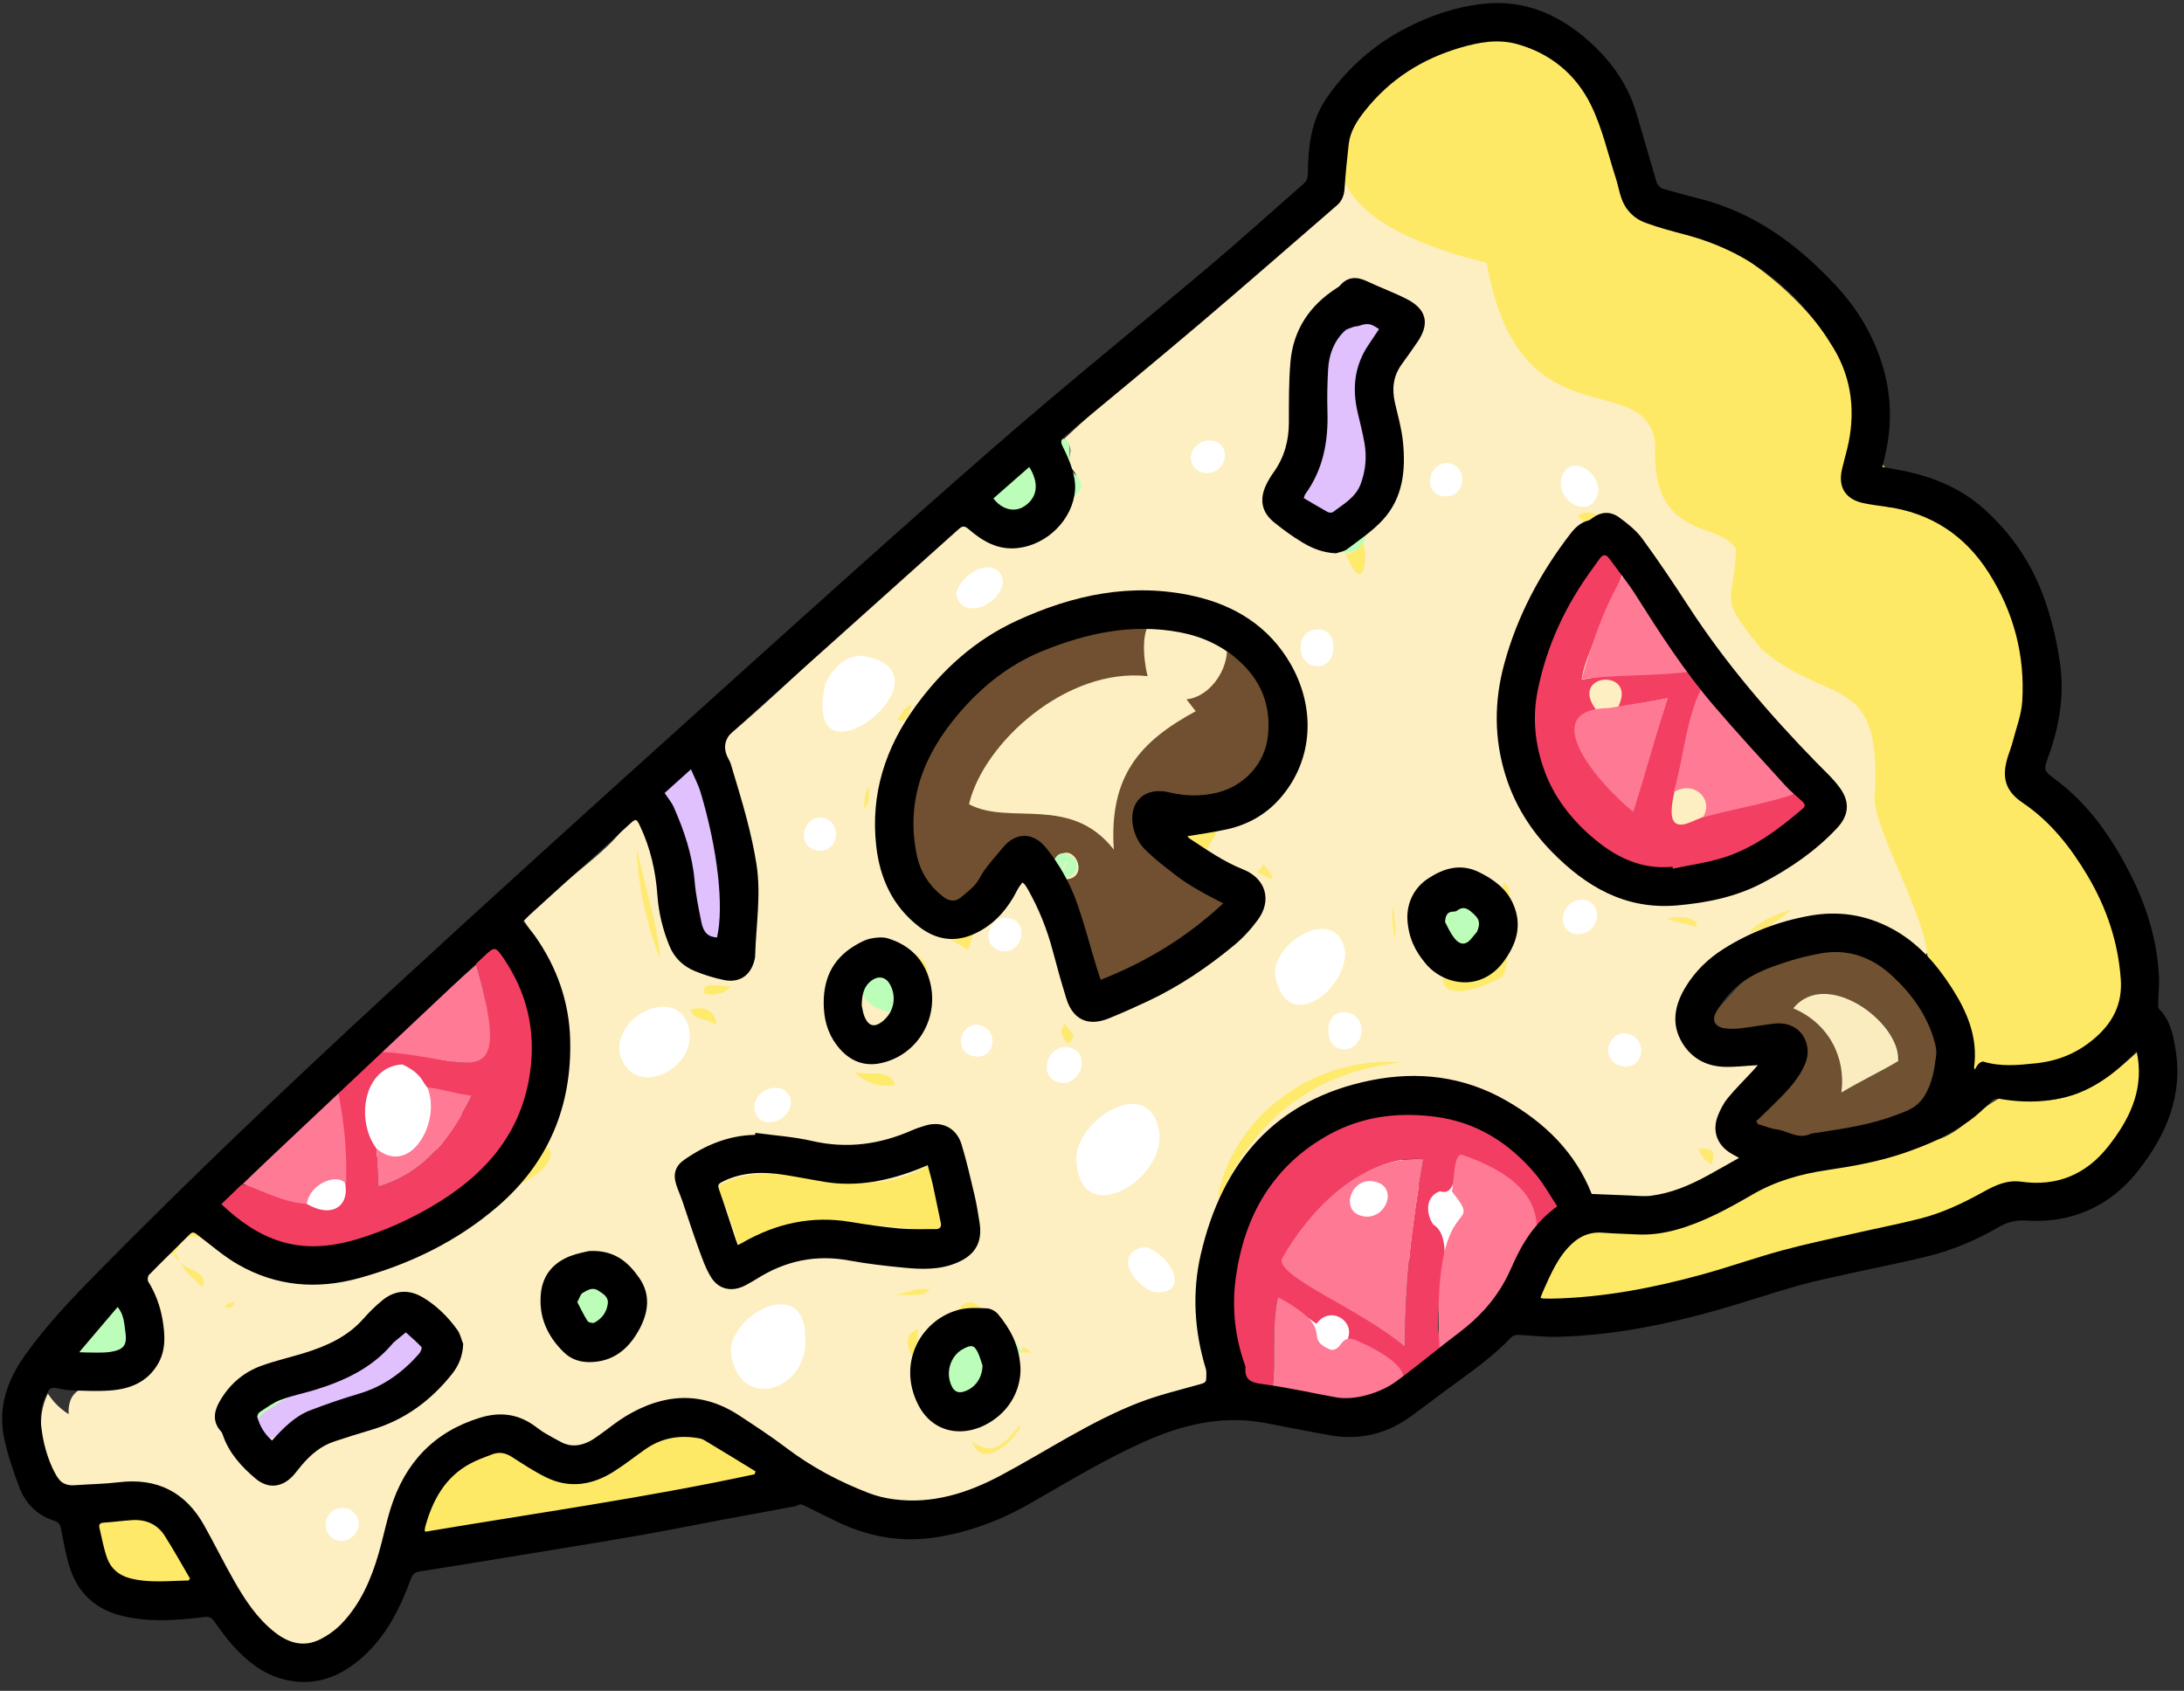 <svg width="1511" height="1170" viewBox="0 0 1511 1170" fill="none" xmlns="http://www.w3.org/2000/svg">
<rect x="0" y="0" width="1511" height="1170" fill="#333333" stroke="none"/>
<g clip-path="url(#clip0_112_163)">
<path fill-rule="evenodd" clip-rule="evenodd" d="M247.786 743.253L250.727 799.379L289.258 802.794C310.011 791.836 320.205 782.863 319.838 775.875C319.472 768.887 316.448 752.677 310.767 727.245L284.565 713.245L247.786 743.253Z" fill="white"/>
<path fill-rule="evenodd" clip-rule="evenodd" d="M247.786 743.253L250.727 799.379L289.258 802.794C310.011 791.836 320.205 782.863 319.838 775.875C319.472 768.887 316.448 752.677 310.767 727.245L284.565 713.245L247.786 743.253Z" fill="white"/>
<path fill-rule="evenodd" clip-rule="evenodd" d="M493.618 907.424L496.559 963.55L535.089 966.965C555.843 956.007 566.036 947.034 565.67 940.046C565.304 933.058 562.28 916.848 556.599 891.416L530.396 877.416L493.618 907.424Z" fill="white"/>
<path fill-rule="evenodd" clip-rule="evenodd" d="M412.294 699.967L415.236 756.093L453.766 759.508C474.519 748.55 484.713 739.577 484.347 732.589C483.98 725.601 480.957 709.391 475.276 683.959L449.073 669.959L412.294 699.967Z" fill="white"/>
<path fill-rule="evenodd" clip-rule="evenodd" d="M737.066 779.137L740.008 835.263L778.538 838.678C799.291 827.72 809.485 818.747 809.119 811.759C808.752 804.771 805.729 788.561 800.048 763.129L773.845 749.129L737.066 779.137Z" fill="white"/>
<path fill-rule="evenodd" clip-rule="evenodd" d="M871.98 648.606L874.921 704.732L913.451 708.147C934.205 697.188 944.398 688.215 944.032 681.228C943.666 674.24 940.642 658.03 934.961 632.598L908.758 618.598L871.98 648.606Z" fill="white"/>
<path fill-rule="evenodd" clip-rule="evenodd" d="M889.812 692.103L892.753 748.229L931.284 751.644C952.037 740.686 962.23 731.713 961.864 724.725C961.498 717.737 958.474 701.527 952.793 676.095L926.59 662.095L889.812 692.103Z" fill="white"/>
<path fill-rule="evenodd" clip-rule="evenodd" d="M1049.89 611.007L1052.83 667.133L1091.36 670.548C1112.11 659.59 1122.31 650.617 1121.94 643.629C1121.57 636.641 1118.55 620.431 1112.87 594.999L1086.67 580.999L1049.89 611.007Z" fill="white"/>
<path fill-rule="evenodd" clip-rule="evenodd" d="M1083.32 699.743L1086.26 755.869L1124.79 759.284C1145.55 748.326 1155.74 739.353 1155.38 732.365C1155.01 725.377 1151.99 709.167 1146.3 683.735L1120.1 669.735L1083.32 699.743Z" fill="white"/>
<path fill-rule="evenodd" clip-rule="evenodd" d="M755.369 868.03L758.311 924.156L796.841 927.571C817.595 916.613 827.788 907.64 827.422 900.652C827.056 893.664 824.032 877.454 818.351 852.022L792.148 838.022L755.369 868.03Z" fill="white"/>
<path fill-rule="evenodd" clip-rule="evenodd" d="M916.021 823.275L918.963 879.401L957.493 882.816C978.246 871.857 988.44 862.884 988.074 855.896C987.707 848.909 984.684 832.699 979.003 807.267L952.8 793.267L916.021 823.275Z" fill="white"/>
<path fill-rule="evenodd" clip-rule="evenodd" d="M975.452 831.58L978.393 887.706L1016.92 891.12C1037.68 880.162 1047.87 871.189 1047.5 864.201C1047.14 857.213 1044.11 841.003 1038.43 815.571L1012.23 801.571L975.452 831.58Z" fill="white"/>
<path fill-rule="evenodd" clip-rule="evenodd" d="M891.767 905.936L894.708 962.061L933.239 965.476C953.992 954.518 964.186 945.545 963.819 938.557C963.453 931.569 960.429 915.359 954.748 889.927L928.545 875.927L891.767 905.936Z" fill="white"/>
<path fill-rule="evenodd" clip-rule="evenodd" d="M192.492 807.985L195.433 864.111L233.963 867.526C254.717 856.567 264.91 847.594 264.544 840.607C264.178 833.619 261.154 817.409 255.473 791.977L229.27 777.977L192.492 807.985Z" fill="white"/>
<path fill-rule="evenodd" clip-rule="evenodd" d="M198.208 1040.41L201.15 1096.54L239.68 1099.95C260.433 1089 270.627 1080.02 270.261 1073.04C269.894 1066.05 266.871 1049.84 261.19 1024.41L234.987 1010.41L198.208 1040.41Z" fill="white"/>
<path fill-rule="evenodd" clip-rule="evenodd" d="M647.353 705.656L650.294 761.782L688.824 765.197C709.578 754.238 719.771 745.265 719.405 738.277C719.039 731.289 716.015 715.08 710.334 689.647L684.131 675.647L647.353 705.656Z" fill="white"/>
<path fill-rule="evenodd" clip-rule="evenodd" d="M699.749 730.225L702.691 786.351L741.221 789.765C761.974 778.807 772.168 769.834 771.802 762.846C771.435 755.858 768.412 739.648 762.731 714.216L736.528 700.216L699.749 730.225Z" fill="white"/>
<path fill-rule="evenodd" clip-rule="evenodd" d="M654.038 643.004L656.979 699.13L695.51 702.545C716.263 691.586 726.456 682.613 726.09 675.626C725.724 668.638 722.7 652.428 717.019 626.996L690.816 612.996L654.038 643.004Z" fill="white"/>
<path fill-rule="evenodd" clip-rule="evenodd" d="M500.98 757.202L503.921 813.328L542.451 816.742C563.205 805.784 573.398 796.811 573.032 789.823C572.666 782.835 569.642 766.625 563.961 741.193L537.758 727.193L500.98 757.202Z" fill="white"/>
<path fill-rule="evenodd" clip-rule="evenodd" d="M556.295 470.808L559.236 526.934L597.766 530.349C618.52 519.391 628.713 510.418 628.347 503.43C627.981 496.442 624.957 480.232 619.276 454.8L593.073 440.8L556.295 470.808Z" fill="white"/>
<path fill-rule="evenodd" clip-rule="evenodd" d="M525.876 570.847L528.818 626.973L567.348 630.388C588.101 619.429 598.295 610.456 597.929 603.468C597.562 596.48 594.539 580.27 588.858 554.838L562.655 540.838L525.876 570.847Z" fill="white"/>
<path fill-rule="evenodd" clip-rule="evenodd" d="M646.545 392.221L649.486 448.347L688.016 451.762C708.77 440.804 718.963 431.831 718.597 424.843C718.231 417.855 715.207 401.645 709.526 376.213L683.323 362.213L646.545 392.221Z" fill="white"/>
<path fill-rule="evenodd" clip-rule="evenodd" d="M795.546 294.653L798.488 350.779L837.018 354.194C857.771 343.235 867.965 334.262 867.599 327.274C867.232 320.287 864.209 304.077 858.528 278.644L832.325 264.645L795.546 294.653Z" fill="white"/>
<path fill-rule="evenodd" clip-rule="evenodd" d="M873.629 438.239L876.571 494.365L915.101 497.78C935.854 486.821 946.048 477.848 945.682 470.86C945.315 463.873 942.292 447.663 936.611 422.23L910.408 408.23L873.629 438.239Z" fill="white"/>
<path fill-rule="evenodd" clip-rule="evenodd" d="M949.409 321.605L952.35 377.73L990.88 381.145C1011.63 370.187 1021.83 361.214 1021.46 354.226C1021.09 347.238 1018.07 331.028 1012.39 305.596L986.187 291.596L949.409 321.605Z" fill="white"/>
<path fill-rule="evenodd" clip-rule="evenodd" d="M1049.64 325.851L1052.58 381.977L1091.11 385.392C1111.86 374.434 1122.06 365.461 1121.69 358.473C1121.32 351.485 1118.3 335.275 1112.62 309.843L1086.42 295.843L1049.64 325.851Z" fill="white"/>
<path fill-rule="evenodd" clip-rule="evenodd" d="M676.626 731.162C690.35 730.501 690.338 709.9 674.945 708.959C661.612 710.826 660.463 731.017 676.626 731.162ZM567.617 588.75C581.53 588.526 582.507 566.145 567.183 565.691C553.781 566.616 551.055 588.336 567.617 588.75ZM225.264 1055.32C226.435 1070.86 248.009 1069.42 248.223 1053.25C246.415 1040.43 226.237 1039.08 225.264 1055.32ZM1000.5 343.512C1014.24 343.578 1016.44 321.574 1000.88 320.368C987.117 320.834 984.045 343.197 1000.5 343.512ZM1135.52 726.726C1134.28 711.629 1113.77 710.643 1112.43 727.013C1113.43 740.872 1135.11 742.647 1135.52 726.726ZM695.333 635.098C683.121 635.612 678.481 654.2 692.288 658.034C707.572 661.712 714.002 635.447 695.333 635.098ZM847.596 314.922C846.531 300.139 825.355 302.208 823.738 316.55C825.221 331.613 846.306 330.991 847.596 314.922ZM1104.92 633.096C1103.61 617.091 1081.95 620.203 1081.1 636.044C1082.2 651.466 1104.59 648.963 1104.92 633.096ZM899.955 448.705C899.719 463.247 921.492 467.1 922.437 448.616C923.704 429.642 898.151 432.634 899.955 448.705ZM735.73 749.418C747.745 749.281 755.115 729.334 740.017 724.836C724.403 721.146 715.843 748.028 735.73 749.418ZM521.829 766.308C523.273 782.87 546.081 777.801 547.308 762.808C546.119 747.039 522.164 750.884 521.829 766.308ZM919.006 713.526C919.21 731.144 942.199 729.851 942.021 712.016C940.789 696.6 918.155 695.494 919.006 713.526ZM1079.8 333.232C1078.91 349.266 1102.12 359.88 1105.82 339.796C1106.14 324.143 1083.05 312.904 1079.8 333.232ZM661.556 410.379C663.958 429.513 691.587 420.208 693.925 402.604C691.147 383.513 665.454 394.92 661.556 410.379ZM792.558 862.876C769.824 866.244 783.171 888.893 798.635 894.143C824.676 895.991 809.91 868.002 792.558 862.876ZM477.227 715.529C474.479 682.78 429.54 696.828 428.162 725.916C434.218 761.138 478.546 743.163 477.227 715.529ZM930.694 659.406C926.243 626.385 884.534 648.715 881.976 671.772C886.766 717.117 930.408 687.85 930.694 659.406ZM596.183 453.724C585.12 453.874 577.607 460.398 571.009 473.059C552.99 553.175 665.609 464.548 596.183 453.724ZM556.957 923.541C556.114 883.791 506.905 907.938 505.512 934.68C510.359 979.12 561.656 961.826 556.957 923.541ZM744.718 803.892C748.027 853.279 811.255 813.375 801.151 779.112C791.137 743.735 742.118 777.521 744.718 803.892ZM128.227 843.53C121.434 817.989 177.68 871.019 181.796 874.123C213.113 881.864 241.211 870.866 270.493 856.754L270.395 856.778C305.541 839.305 329.52 825.129 362.214 798.331C382.178 718.769 404.839 698.933 362.494 637.076C393.709 602.856 435.643 582.471 437.928 557.021C455.02 539.35 459.861 556.355 460.548 575.569C465.804 584.956 488.064 717.504 503.056 648.412C518.049 579.319 490.878 511.901 504.789 508.355C632.634 397.911 649.092 348.253 656.74 363.839C675.787 328.175 692.547 367.405 724.348 360.345C718.34 341.522 759.503 339.983 739.476 322.38C738.568 314.421 744.158 311.921 736.413 303.512C821.218 223.504 922.771 156.267 921.217 125.533C931.817 109.151 970.528 151.31 986.729 149.227C1062.53 166.96 1031.41 177.195 1053.41 227.958C1083.12 288.471 1147.7 258.104 1151.12 294.2C1150.27 395.54 1229.73 335.14 1206.96 406.172C1205.51 417.289 1202.27 426.123 1209.1 436.352C1216.2 448.897 1236.22 447.363 1251.46 454.421C1344.05 489.856 1277.79 550.128 1333.31 624.071C1338.78 632.945 1341.59 676.476 1313.57 662.409C1304.62 643.534 1304.17 636.862 1278.65 634.608C1238.82 632.242 1197.5 667.768 1171.12 698.095C1180.95 723.712 1204.62 728.887 1213.63 729.041C1266.58 684.82 1205.01 771.885 1214.43 794.762C1196.05 825.74 1198.74 806.184 1163.42 830.502C1102.01 840.472 1111.21 844.042 1081.24 802.253C1036.34 733.286 936.264 754.085 909.009 782.451L908.991 782.351C908.169 782.997 907.347 783.642 906.527 784.288L906.527 784.202C886.898 795.353 873.528 817.134 864.045 840.364L864.262 840.397C824.725 904.211 869.219 965.877 839.871 968.178C810.523 970.479 811.233 964.693 798.438 968.996C767.431 979.762 743.585 994.795 714.011 1011.51C548.311 1116.11 536.894 901.279 405.664 1010.07C354.993 1006.29 358.979 957.653 302.409 998.899C266.538 1025.31 272.734 1076.93 252.106 1113.79C188.491 1209.77 152.119 1048.85 120.769 1033.88C96.856 1018.38 71.424 1034.97 44.135 1027.85C30.457 1012.45 22.756 985.344 33.117 964.331C36.692 969.767 41.015 974.432 47.472 978.551C46.496 955.998 66.898 958.886 85.731 955.15C86.58 935.067 121.784 906.811 89.499 881.949C120.058 860.419 132.968 847.613 128.227 843.53Z" fill="#FDEFC1"/>
<path fill-rule="evenodd" clip-rule="evenodd" d="M1328.13 676.128C1351.56 663.566 1291.89 571.364 1297.22 549.141C1301.28 464.339 1266.21 489.341 1218.92 449.482C1187.46 410.5 1199.55 420.552 1201.03 380.081C1190.11 359.734 1141.61 375.375 1145.16 306.504C1137.87 253.463 1050.42 308.464 1028.6 181.85C847.898 137.786 967.185 47.946 946.259 72.75C1090.39 -98.079 1126.53 137.708 1153.08 148.651C1200.15 170.441 1242.61 198.217 1271.09 243.549C1287.17 268.508 1294.02 289.564 1298.18 317.143C1321.93 339.84 1300.53 338.45 1301.26 347.895C1311.28 357.768 1324.28 340.062 1336.96 350.28C1353.95 367.593 1396.23 389.738 1391.8 406.342C1431.26 484.32 1393.82 545.424 1427.93 568.833C1575.15 719.792 1359.76 843.167 1328.13 676.128Z" fill="#FEE966"/>
<path fill-rule="evenodd" clip-rule="evenodd" d="M1479.65 727.134C1492.66 778.81 1441.19 835.082 1387.37 825.934C1269.6 872.965 1101.21 904.737 1065.39 899.389C1089.91 821.961 1128.7 865.386 1174.24 837.104C1243.17 794.567 1289.33 812.274 1339.66 789.018C1358.43 782.613 1366.7 768.606 1383.68 759.787C1431.24 766.578 1449.09 754.689 1479.65 727.134Z" fill="#FEE967"/>
<path fill-rule="evenodd" clip-rule="evenodd" d="M984.735 802.17C954.346 799.126 924.829 821.692 906.677 846.032C863.811 885.22 948.225 904.897 972.11 931.885C971.709 887.806 977.112 845.238 984.735 802.17ZM880.444 959.912C834.677 995.773 849.106 865.823 860.279 850.78C870.352 826.655 890.906 807.785 906.526 784.201C907.437 783.751 906.522 784.19 908.99 782.352C908.99 782.352 909.009 782.45 909.007 782.448C960.161 750.896 1033.13 765.364 1074.74 809.608L1074.71 809.57C1092.58 822.069 1081.76 867.509 1057.56 847.234C991.612 764.661 1017.2 830.896 996.22 824.329C987.009 827.367 985.726 838.545 991.532 847.234C1009.66 858.382 990.264 904.271 995.74 924.636C1006.08 988.48 947.146 952.367 932.548 926.162C937.372 913.815 920.013 903.044 910.825 916.03C902.094 909.972 893.361 903.912 884.121 897.501C879.646 916.854 883.036 938.597 880.444 959.912Z" fill="#F23E62"/>
<path fill-rule="evenodd" clip-rule="evenodd" d="M260.482 794.797L261.861 821.102C294.568 811.237 311.914 786.73 326.369 758.13C281.067 757.635 303.826 748.479 278.363 736.539C251.39 738.138 245.834 775.27 260.482 794.797ZM269.69 857.058C261.723 857.437 245.132 876.772 236.786 863.808C219.449 859.958 189.514 873.462 177.322 853.873C160.367 855.879 130.759 830.875 155.202 818.506C178.673 820.124 197.142 824.378 212.275 833.086C231.007 843.864 242.474 833.294 238.475 817.381C232.268 792.685 231.684 762.382 233.717 735.326C286.437 700.988 364.975 790.866 329.478 667.594C318.922 638.706 349.268 636.697 354.188 667.758C361.522 672.501 370.785 674.519 373.922 687.594C400.208 780.244 335.905 820.681 269.69 857.058Z" fill="#F23F62"/>
<path fill-rule="evenodd" clip-rule="evenodd" d="M388.559 1008.26C428.019 1006.87 460.264 977.664 502.493 984.931C510.473 991.878 505.701 994.638 520.61 992.387C533.034 991.815 529.987 1028.92 522.968 1031.16C478.347 1040.36 433.576 1039.57 387.54 1047.47C350.219 1044.26 309.946 1097.41 288.22 1049.43C344.915 953.487 344.984 1010.1 388.559 1008.26Z" fill="#FEE967"/>
<path fill-rule="evenodd" clip-rule="evenodd" d="M1273.94 756.028C1284.59 748.985 1303.31 741.488 1314.02 732.818C1310.82 701.277 1260.04 671.932 1240.66 697.736C1263.58 707.987 1277.19 728.688 1273.94 756.028ZM1237.63 728.475L1175.93 713.211C1179.22 708.1 1202.57 682.472 1209.15 675.438C1327.62 593.479 1419.47 790.857 1271.92 789.407C1261.91 789.31 1190.87 789.763 1223.8 767.627" fill="#705131"/>
<path fill-rule="evenodd" clip-rule="evenodd" d="M450.023 541.836C466.009 516.669 492.914 525.302 495.542 541.501C500.901 542.832 507.602 634.445 511.37 644.56C518.201 678.153 487.411 655.998 481.47 656.104C485.366 671.731 445.502 566.433 450.023 541.836Z" fill="#E1C0FE"/>
<path fill-rule="evenodd" clip-rule="evenodd" d="M995.911 934.686C989.785 817.076 1029 855.643 1004.44 824.331C1005.98 820.719 1005.35 796.941 1011.77 799.148C1113.11 834.024 1040.8 904.188 995.911 934.686Z" fill="#FE7A95"/>
<path fill-rule="evenodd" clip-rule="evenodd" d="M127.104 1104.42C103.029 1108.26 95.365 1103.33 70.229 1087.22C63.307 1082.57 62.892 1051.21 72.23 1043.57C88.483 1046.59 113.687 1018.15 115.557 1049.15C140.085 1031.9 163.94 1120.67 127.104 1104.42Z" fill="#FEE968"/>
<path fill-rule="evenodd" clip-rule="evenodd" d="M880.444 959.913C882.956 941.463 879.523 918.086 884.122 897.501C926.96 920.875 899.542 925.122 920.803 934.073C929.047 934.667 926.907 922.318 938.95 927.685C1022.19 964.782 923.021 984.01 880.444 959.913Z" fill="#FE7A95"/>
<path fill-rule="evenodd" clip-rule="evenodd" d="M329.48 667.598C356.701 763.139 323.05 730.462 263.771 727.977C284.252 708.927 306.215 687.437 329.48 667.598Z" fill="#FE7A95"/>
<path fill-rule="evenodd" clip-rule="evenodd" d="M234.003 755.655C238.116 776.769 240.232 795.799 239.394 819.393C234.082 811.183 214.187 818.796 212.274 833.086C196.685 832.093 182.835 824.625 168.184 819.242C188.243 799.063 211.746 777.429 234.003 755.655Z" fill="#FE7A95"/>
<path fill-rule="evenodd" clip-rule="evenodd" d="M740.477 324.94C746.303 330.979 752.622 334.874 743.65 343.365C680.287 389.063 644.136 330.241 736.415 303.511C742.987 308.272 738.295 315.835 740.477 324.94Z" fill="#BCFEB9"/>
<path fill-rule="evenodd" clip-rule="evenodd" d="M79.528 897.358C126.976 891.301 100.634 913.694 92.409 939.934C41.389 980.216 45.318 929.031 79.528 897.358Z" fill="#BCFEB9"/>
<path fill-rule="evenodd" clip-rule="evenodd" d="M1074.71 809.569L1074.74 809.609C1057.04 777.413 1013.97 760.447 977.12 758.053C1061.33 732.981 1140.74 879.899 1084.61 830.845C1085.24 824.173 1080.23 816.135 1074.71 809.569Z" fill="#FEEA6B"/>
<path fill-rule="evenodd" clip-rule="evenodd" d="M304.9 841.397C351.848 813.33 360.836 783.952 378.511 793.073C395.365 812.173 320.814 835.949 304.9 841.397Z" fill="#FEEA6B"/>
<path fill-rule="evenodd" clip-rule="evenodd" d="M125.835 858.36C109.926 895.044 113.275 811.94 163.276 855.745C156.367 877.93 140.481 846.659 125.835 858.36Z" fill="#FEEA6B"/>
<path fill-rule="evenodd" clip-rule="evenodd" d="M859.273 629.261C851.105 656.159 726.255 724.549 754.179 666.448C718.801 611.797 755.549 648.365 733.359 608.318C758.868 611.678 740.651 573.201 727.544 598.965C718.137 578.635 699.888 591.079 688.618 604.364C618.594 727.063 554.784 430.908 800.703 429.098C789.237 429.181 790.312 453.436 793.972 467.871C738.104 461.68 680.449 513.896 670.399 556.483C698.316 571.53 740.674 549.495 770.578 587.878C767.207 536.333 789.299 512.718 827.264 492.15C824.881 489.09 822.863 486.503 820.846 483.913C838.238 482.229 852.778 459.813 848.02 442.017C855.195 447.488 866.479 453.594 874.089 463.702L874.005 463.678C923.35 578.569 788.645 538.048 795.215 588.472C813.573 575.955 816.926 585.111 828.413 598.664C832.252 622.005 839.97 618.399 859.273 629.261Z" fill="#705030"/>
<path fill-rule="evenodd" clip-rule="evenodd" d="M1119.31 489.613C1133.86 461.66 1083.69 465.452 1104.93 491.98C1073.42 491.042 1113.95 552.821 1129.76 558.929C1137.93 533.007 1145.64 508.56 1153.64 483.178C1141.74 485.407 1130.53 487.51 1119.31 489.613ZM1144.04 608.54C1039.6 556.858 1082.53 531 1048.52 492.197C1064.23 470.098 1068.8 441.045 1079.65 410.432C1080.89 407.966 1083.39 403.412 1086.68 397.215C1087.52 396.102 1086.68 397.207 1089.14 393.79C1089.14 393.79 1089.14 393.873 1089.13 393.87C1166.73 335.957 1097.15 439.649 1094.29 470.31C1260.09 441.981 1173.52 464.758 1162.99 529.809C1159.8 544.856 1147.05 578.577 1169.61 568.909C1354.4 489.714 1222.86 608.664 1144.04 608.54Z" fill="#F23F62"/>
<path fill-rule="evenodd" clip-rule="evenodd" d="M920.973 373.424C875.567 343.531 913.337 255.369 932.223 216.209C976.754 173.143 948.806 249.431 937.62 269.72C957.435 280.5 962.764 308.816 953.044 335.319C946.477 354.603 963.018 357.123 920.973 373.424Z" fill="#E1C0FE"/>
<path fill-rule="evenodd" clip-rule="evenodd" d="M264.966 929.99C315.51 891.105 305.33 934.62 271.469 960.51C257.072 967.9 241.12 991.677 223.498 991.741C211.246 978.345 170.362 1014.61 178.065 980.322C261.064 925.729 239.799 959.944 264.966 929.99Z" fill="#E1C0FE"/>
<path fill-rule="evenodd" clip-rule="evenodd" d="M707.076 935.776C692.028 936.221 694.13 954.286 684.209 961.124C628.374 995.591 661.682 853.749 707.076 935.776Z" fill="#BCFEB9"/>
<path fill-rule="evenodd" clip-rule="evenodd" d="M434.148 876.495C430.51 887.772 430.636 898.186 430.033 912.104C423.088 931.836 387.02 906.315 391.397 891.48C399.553 882.198 426.03 858.952 434.148 876.495Z" fill="#BCFEB9"/>
<path fill-rule="evenodd" clip-rule="evenodd" d="M1018.88 627.401C1040.01 620.122 1047.92 664.439 1024.78 666.487C1005.76 657.515 970.673 618.962 1018.88 627.401Z" fill="#BCFEB9"/>
<path fill-rule="evenodd" clip-rule="evenodd" d="M842.572 827.008C854.784 769.814 911.792 730.275 969.294 735.222C909.337 741.71 868.533 773.855 843.997 828.153C843.521 827.773 843.048 827.391 842.572 827.008Z" fill="#FEEA6B"/>
<path fill-rule="evenodd" clip-rule="evenodd" d="M594.298 677.198C585.491 663.175 661.603 634.343 637.281 698.117C632.095 685.994 606.043 656.991 594.298 677.198Z" fill="#FEEA6B"/>
<path fill-rule="evenodd" clip-rule="evenodd" d="M594.298 677.198C604.694 658.578 634.41 681.307 627.132 700.311C614.057 702.324 594.08 697.222 594.298 677.198Z" fill="#BCFEB9"/>
<path fill-rule="evenodd" clip-rule="evenodd" d="M1028.11 666.555C1044.13 656.729 1041.85 629.845 1039.31 612.054C1049.3 603.198 1044.66 670.299 1039.57 675.664C1031.01 681.203 998.602 695.051 998.035 676.677C1007.06 676.198 1021.11 677.658 1028.11 666.555Z" fill="#FEEA6B"/>
<path fill-rule="evenodd" clip-rule="evenodd" d="M955.949 290.932C944.959 288.268 952.041 270.352 937.62 269.719C943.323 256.838 948.929 238.727 956.631 224.064C978.542 249.09 943.358 230.509 955.949 290.932Z" fill="#BDFDBB"/>
<path fill-rule="evenodd" clip-rule="evenodd" d="M264.966 929.99C263.872 944.414 138.757 980.519 187.01 996.547C132.752 990.409 250.478 931.986 264.966 929.99Z" fill="#BDFDBB"/>
<path fill-rule="evenodd" clip-rule="evenodd" d="M844.308 447.46C843.322 445.544 842.334 443.628 841.349 441.713C868.815 448.828 896.27 470.055 891.85 503.126C886.3 477.547 866.507 462.707 844.308 447.46Z" fill="#FEEA6B"/>
<path fill-rule="evenodd" clip-rule="evenodd" d="M271.772 960.232C278.173 948.896 314.673 929.277 294.935 913.913C333.347 926.07 296.751 954.491 271.772 960.232Z" fill="#BDFDBB"/>
<path fill-rule="evenodd" clip-rule="evenodd" d="M629.814 620.6C639.761 632.242 656.924 643.33 675.384 640.468C673.523 645.92 671.66 651.374 669.619 657.351C657.454 649.234 628.428 636.516 629.814 620.6Z" fill="#FEEA6B"/>
<path fill-rule="evenodd" clip-rule="evenodd" d="M1051.17 463.523C1049.09 481.255 1047.55 503.141 1048.65 524.149C1028.81 500.212 1041.01 483.587 1051.17 463.523Z" fill="#FEEA6B"/>
<path fill-rule="evenodd" clip-rule="evenodd" d="M815.309 580.928C819.946 568.153 829.938 569.293 841.732 576.026C832.806 590.55 828.455 605.466 815.309 580.928Z" fill="#FEE968"/>
<path fill-rule="evenodd" clip-rule="evenodd" d="M173.55 984.573C173.281 990.701 175.59 995.634 180.44 999.384C144.592 1017.15 167.809 999.663 163.058 975.551C169.073 975.942 170.651 981.035 173.55 984.573Z" fill="#FEEA6B"/>
<path fill-rule="evenodd" clip-rule="evenodd" d="M496.455 820.99C492.675 825.203 488.897 829.414 485.117 833.626C462.479 801.1 492.366 800.083 496.455 820.99Z" fill="#FEEA6B"/>
<path fill-rule="evenodd" clip-rule="evenodd" d="M920.974 373.425C929.148 372.368 934.725 363.785 946.863 362.419C946.041 364.917 945.201 370.461 943.231 375.621C938.722 383.794 924.93 386.193 920.974 373.425Z" fill="#BCFEB9"/>
<path fill-rule="evenodd" clip-rule="evenodd" d="M182.851 866.49C199.903 871.1 219.931 872.806 239.264 869.791C232.033 874.881 167.343 883.8 182.851 866.49Z" fill="#FEEA72"/>
<path fill-rule="evenodd" clip-rule="evenodd" d="M1111.56 366.806C1109.93 375.456 1103 377.64 1095.91 379.626C1099.67 370.94 1100.12 364.314 1091.4 356.974C1099.33 351.201 1111.52 357.413 1111.56 366.806Z" fill="#FEEA6B"/>
<path fill-rule="evenodd" clip-rule="evenodd" d="M456.919 662.87C449.504 649.696 439.415 604.706 440.822 586.783C444.893 609.706 455.073 640.346 456.919 662.87Z" fill="#FEEA72"/>
<path fill-rule="evenodd" clip-rule="evenodd" d="M681.703 910.582C672.609 907.37 668.429 917.724 658.414 919.437C657.98 907.906 671.488 889.968 681.703 910.582Z" fill="#FEEA6B"/>
<path fill-rule="evenodd" clip-rule="evenodd" d="M1248.51 580.318C1255.35 571.493 1252.22 551.243 1272.78 563.062C1266.39 566.507 1256.61 578.823 1248.51 580.318Z" fill="#FEEA6B"/>
<path fill-rule="evenodd" clip-rule="evenodd" d="M871.56 560.824C886.436 547.808 896.09 528.869 893.614 506.622C900.421 530.438 894.963 546.487 871.56 560.824Z" fill="#FEEA72"/>
<path fill-rule="evenodd" clip-rule="evenodd" d="M931.03 383.131C936.613 383.031 940.223 379.749 943.267 375.554C946.832 390.423 942.387 411.518 931.03 383.131Z" fill="#FEEA6B"/>
<path fill-rule="evenodd" clip-rule="evenodd" d="M619.176 750.783C609.59 752.781 597.941 749.107 591.019 741.684C598.421 744.934 616.001 738.56 619.176 750.783Z" fill="#FEEA6B"/>
<path fill-rule="evenodd" clip-rule="evenodd" d="M635.004 919.624C634.041 928.785 638.346 942.263 638.091 952.903C635.801 943.098 618.579 926.886 635.004 919.624Z" fill="#FEEA6B"/>
<path fill-rule="evenodd" clip-rule="evenodd" d="M957.483 206.094C957.507 206.695 957.532 207.298 957.556 207.9C948.266 200.232 943.049 203.807 934.652 211.713C933.718 199.53 951.506 191.722 957.483 206.094Z" fill="#BDFDBB"/>
<path fill-rule="evenodd" clip-rule="evenodd" d="M1239.52 629.792C1232.54 634.067 1221.67 645.698 1210.26 644.715C1214.71 639.294 1230.72 630.753 1239.52 629.792Z" fill="#FEEA72"/>
<path fill-rule="evenodd" clip-rule="evenodd" d="M1008.94 613.619C1004.43 615.208 999.914 616.799 995.4 618.389C998.643 604.857 995.502 592.559 1008.94 613.619Z" fill="#FEEA6B"/>
<path fill-rule="evenodd" clip-rule="evenodd" d="M706.137 987.29C701.117 996.995 680.487 1017.68 672.432 997.718C687.728 1007.3 693.257 1000.47 705.33 986.43C705.6 986.716 705.868 987.004 706.137 987.29Z" fill="#FEEA72"/>
<path fill-rule="evenodd" clip-rule="evenodd" d="M477.477 698.89C487.542 694.963 496.495 701.057 495.354 709.608C492.261 704.666 480.446 706.84 477.477 698.89Z" fill="#FEEA6B"/>
<path fill-rule="evenodd" clip-rule="evenodd" d="M951.491 352.852C950.252 346.903 952.437 336.163 955.217 326.968C961.818 333.03 955.243 343.463 951.491 352.852Z" fill="#BDFDBB"/>
<path fill-rule="evenodd" clip-rule="evenodd" d="M1248.51 580.318C1248.85 580.637 1249.19 580.957 1249.53 581.278C1239.77 588.756 1226.56 601.129 1211.48 604.001C1223.83 596.106 1236.17 588.212 1248.51 580.318Z" fill="#FEEA72"/>
<path fill-rule="evenodd" clip-rule="evenodd" d="M487.198 687.46C485.446 678.476 496.426 682.648 505.826 682.611C500.574 687.522 494.58 689.511 487.198 687.46Z" fill="#FEEA6B"/>
<path fill-rule="evenodd" clip-rule="evenodd" d="M124.048 873.104C126.923 877.784 146.199 880.52 139.512 890.524C135.021 885.528 130.295 882.862 124.085 873.064L124.048 873.104Z" fill="#FEEA72"/>
<path fill-rule="evenodd" clip-rule="evenodd" d="M70.24 957.227C74.103 955.039 79.991 949.489 87.626 946.846C87.05 955.67 85.234 957.441 70.24 957.227Z" fill="#FEEA72"/>
<path fill-rule="evenodd" clip-rule="evenodd" d="M1174.66 794.504C1185.92 795.191 1186.46 795.812 1184.44 805.56C1179.26 803.628 1177.06 799.454 1174.66 794.504Z" fill="#FEEA72"/>
<path fill-rule="evenodd" clip-rule="evenodd" d="M737.302 707.804C736.684 712.087 748.032 716.106 738.991 721.715C734.692 718.279 732.047 713.344 737.302 707.804Z" fill="#FEEA72"/>
<path fill-rule="evenodd" clip-rule="evenodd" d="M1173.87 641.314C1169.29 640.146 1161.73 638.224 1153.22 636.06C1154.36 634.178 1174.91 632.51 1173.87 641.314Z" fill="#FEEA72"/>
<path fill-rule="evenodd" clip-rule="evenodd" d="M643.322 892.769C637.892 897.788 627.398 895.849 617.763 896.153C623.22 896.6 636.163 889.151 643.322 892.769Z" fill="#FEEA72"/>
<path fill-rule="evenodd" clip-rule="evenodd" d="M620.7 497.694C623.341 495.719 624.656 489.743 630.425 487.576C630.318 490.018 628.04 502.48 620.7 497.694Z" fill="#FEEA72"/>
<path fill-rule="evenodd" clip-rule="evenodd" d="M880.009 608.345C876.862 606.92 873.713 605.499 869.831 603.742C871.419 601.72 872.707 600.082 874.42 597.903C874.864 600.151 880.859 604.366 880.009 608.345Z" fill="#FEEA72"/>
<path fill-rule="evenodd" clip-rule="evenodd" d="M600.895 544.381C601.018 549.756 602.643 555.359 597.37 559.927C598.637 557.664 597.347 548.519 600.895 544.381Z" fill="#FEEA72"/>
<path fill-rule="evenodd" clip-rule="evenodd" d="M964.273 627.061C963.556 631.708 967.058 643.949 964.391 649.886C965.11 645.238 961.608 633.003 964.273 627.061Z" fill="#FEEA72"/>
<path fill-rule="evenodd" clip-rule="evenodd" d="M707.076 935.776C706.564 931.761 707.979 930.99 713.552 935.989C711.393 935.917 709.235 935.846 707.076 935.776Z" fill="#FEEA72"/>
<path fill-rule="evenodd" clip-rule="evenodd" d="M155.457 903.938C157.761 902.123 156.543 902.278 161.75 900.703C162.993 902.044 159.174 907.305 155.457 903.938Z" fill="#FEEA72"/>
<path fill-rule="evenodd" clip-rule="evenodd" d="M479.176 654.2C478.987 650.543 478.799 646.885 478.61 643.23C480.632 646.952 483.609 650.555 480.029 654.95C479.744 654.699 479.461 654.451 479.176 654.2Z" fill="#BDFDBB"/>
<path fill-rule="evenodd" clip-rule="evenodd" d="M120.395 869.012C120.922 868.415 121.45 867.816 121.977 867.217C121.515 867.72 127.375 877.432 120.395 869.012Z" fill="#FEEA72"/>
<path fill-rule="evenodd" clip-rule="evenodd" d="M943.23 375.621C943.458 375.077 943.685 374.531 943.911 373.989C943.684 374.534 943.456 375.077 943.23 375.621Z" fill="#FEEA6B"/>
<path fill-rule="evenodd" clip-rule="evenodd" d="M270.306 961.135C270.694 960.926 271.082 960.717 271.468 960.51C271.079 960.719 270.693 960.928 270.306 961.135Z" fill="#BDFDBB"/>
<path fill-rule="evenodd" clip-rule="evenodd" d="M1095.95 379.559C1095.67 379.847 1095.39 380.136 1095.11 380.422C1095.39 380.135 1095.67 379.847 1095.95 379.559Z" fill="#FEEA6B"/>
<path fill-rule="evenodd" clip-rule="evenodd" d="M460.55 575.569C460.749 575.78 460.949 575.989 461.146 576.198C460.947 575.988 460.749 575.778 460.55 575.569Z" fill="#BDFDBB"/>
<path fill-rule="evenodd" clip-rule="evenodd" d="M945.648 841.892C960.754 841.94 967.858 818.263 947.79 817.218C933.066 817.125 926.76 840.962 945.648 841.892ZM984.736 802.17C977.113 845.24 971.708 887.806 972.111 931.887C939.724 904.891 885.931 884.985 886.582 871.518C904.879 838.705 941.252 799.34 984.736 802.17Z" fill="#FE7994"/>
<path fill-rule="evenodd" clip-rule="evenodd" d="M260.483 794.797C283.783 814.614 305.641 776.145 295.65 752.424C305.047 753.307 316.335 757.188 326.369 758.129C311.914 786.73 294.568 811.237 261.861 821.102L260.483 794.797Z" fill="#FE7A95"/>
<path fill-rule="evenodd" clip-rule="evenodd" d="M1273.94 756.028C1277.15 731.54 1265.25 708.254 1240.66 697.736C1263.28 669.56 1315 707.208 1313.32 734.172C1301.18 741.595 1287.41 747.911 1273.94 756.028Z" fill="#FAECBF"/>
<path fill-rule="evenodd" clip-rule="evenodd" d="M732.33 607.539C723.517 602.257 730.624 581.402 743.907 594.884C747.948 601.885 741.831 609.488 732.33 607.539C736.475 597.063 738.324 593.65 737.876 597.298Z" fill="#BCFEB9"/>
<path fill-rule="evenodd" clip-rule="evenodd" d="M1178.15 474.409C1192.24 495.387 1223.22 528.348 1241.28 549.373C1223.87 555.862 1196.95 560.149 1178.03 565.681C1186.44 552.749 1171.12 539.319 1157.84 548.385C1164.28 527.755 1166.47 495.37 1178.15 474.409Z" fill="#FE7A95"/>
<path fill-rule="evenodd" clip-rule="evenodd" d="M1113.73 489.893C1124.94 487.789 1141.74 485.407 1153.64 483.178C1145.64 508.56 1138.22 535.885 1130.04 561.805C1107.35 543.961 1060.45 490.458 1113.73 489.893Z" fill="#FE7994"/>
<path fill-rule="evenodd" clip-rule="evenodd" d="M1123.53 397.218C1136.07 416.112 1156.54 443.402 1170.47 464.59C1148.92 467.851 1118.31 466.743 1094.27 469.875C1101.02 446.527 1109.5 420.062 1123.53 397.218Z" fill="#FE7A95"/>
<path fill-rule="evenodd" clip-rule="evenodd" d="M496.454 820.99C538.598 795.34 593.674 836.896 640.811 806.814C644.444 802.35 662.078 859.285 645.095 851.978C466.493 828.784 532.348 905.994 496.454 820.99Z" fill="#FEE967"/>
<path fill-rule="evenodd" clip-rule="evenodd" d="M900.784 240.002C901.415 222.28 916.816 226.574 932.229 216.208C919.478 228.088 913.389 299.028 900.784 240.002Z" fill="#BDFDBB"/>
<path fill-rule="evenodd" clip-rule="evenodd" d="M933.985 213.193C934.219 212.68 934.454 212.166 934.688 211.651C934.454 212.166 934.219 212.679 933.985 213.193Z" fill="#BDFDBB"/>
<path fill-rule="evenodd" clip-rule="evenodd" d="M969.304 475.133L968.97 468.749C974.41 467.993 978.067 468.34 969.304 475.133Z" fill="#FDEFC1"/>
<path fill-rule="evenodd" clip-rule="evenodd" d="M687.284 344.898C693.332 352.876 702.235 354.799 709.042 350.093C717.835 344.016 719.068 334.321 712.082 323.145C703.752 330.453 695.497 337.694 687.284 344.898ZM81.357 904.408C72.319 915.043 63.509 925.413 54.758 935.713C58.407 935.798 62.643 935.996 66.88 935.973C70.147 935.956 73.463 935.966 76.667 935.43C85.669 933.933 88.108 930.773 86.746 921.598C85.891 915.835 85.817 909.658 81.357 904.408ZM130.408 1093.66C130.761 1093.21 131.112 1092.76 131.464 1092.31C125.654 1082.42 120.114 1072.37 113.953 1062.71C108.769 1054.58 100.763 1051.24 91.217 1051.88C84.692 1052.31 78.197 1053.2 71.671 1053.63C68.799 1053.81 68.286 1055.18 68.856 1057.51C70.574 1064.54 71.751 1071.77 74.248 1078.51C76.834 1085.48 82.359 1090.1 89.737 1092.05C103.202 1095.62 116.83 1093.85 130.408 1093.66ZM496.085 648.685C500.943 627.169 496.627 588.191 484.717 548.298C483.167 543.105 480.549 538.234 478.051 532.324C471.281 538.423 465.523 543.606 459.827 548.734C462.151 552.274 464.639 555.141 466.111 558.46C473.415 574.923 479.075 591.819 480.605 609.999C481.399 619.458 483.392 628.842 485.261 638.178C486.724 645.478 490.071 648.369 496.085 648.685ZM522.119 1020.14C522.306 1019.46 522.494 1018.79 522.683 1018.12C510.827 1010.87 499.01 1003.55 487.072 996.435C485.32 995.391 483.013 995.124 480.916 994.835C468.58 993.133 457.107 995.455 446.802 1002.62C439.327 1007.82 432.184 1013.53 424.491 1018.37C409.702 1027.68 393.929 1030.19 377.786 1022.25C369.533 1018.2 361.786 1013.06 354.024 1008.08C349.691 1005.3 345.323 1004.55 340.655 1006.31C335.351 1008.31 329.947 1010.24 324.996 1012.95C307.785 1022.35 299.305 1038.14 294.264 1056.27C293.98 1057.29 293.924 1058.38 293.675 1060C370.269 1047.1 446.679 1036.39 522.119 1020.14ZM1215.2 775.733C1215.51 776.423 1215.81 777.114 1216.12 777.803C1220.44 779.068 1224.68 780.898 1229.09 781.476C1236.85 782.496 1243.91 788.518 1252.38 784.736C1254.01 784.005 1255.99 784.012 1257.82 783.727C1276.11 780.886 1294.5 778.222 1311.86 771.54C1318.87 768.841 1325.89 766.896 1331 758.988C1337 749.704 1338.23 740.171 1339.55 730.172C1339.91 727.448 1339.39 724.47 1338.68 721.764C1333.77 703.092 1322.88 688.029 1309.02 675.177C1295.39 662.532 1278.94 656.388 1260.31 659.614C1249.03 661.565 1237.83 664.716 1227.06 668.642C1216.54 672.479 1206.28 677.574 1198.31 685.799C1194.01 690.237 1190.01 695.258 1187.11 700.676C1184.06 706.379 1186.9 710.757 1193.36 711.574C1196.86 712.015 1200.5 712.012 1204 711.605C1211.77 710.7 1219.48 709.255 1227.25 708.32C1238.85 706.924 1247.86 712.915 1250.18 723.415C1251.49 729.293 1249.85 734.722 1247.13 739.878C1241.79 750.008 1233.61 757.783 1225.59 765.678C1222.15 769.055 1218.66 772.383 1215.2 775.733ZM1065.51 898.05C1066.75 898.324 1067.29 898.531 1067.84 898.548C1069.69 898.608 1071.54 898.648 1073.39 898.612C1108.8 897.934 1143.29 891.321 1177.28 881.994C1195.96 876.868 1214.25 870.342 1232.93 865.261C1249.81 860.673 1266.97 857.139 1284.02 853.243C1298.86 849.854 1313.82 846.95 1328.56 843.207C1344.1 839.263 1358.49 832.349 1372.48 824.585C1380.5 820.135 1388.65 816.328 1398.39 817.697C1423.11 821.179 1443.24 812.763 1458.61 793.248C1472.76 775.292 1482.61 755.777 1479.05 731.868C1478.85 730.561 1478.55 729.267 1478.18 727.338C1474.65 730.798 1471.79 733.749 1468.78 736.524C1454.62 749.571 1438.35 758.373 1419.07 761.173C1407.1 762.911 1395.2 762.449 1383.35 760.33C1380.66 759.85 1379.08 760.466 1377.11 762.498C1372.67 767.073 1368.04 771.605 1362.86 775.285C1349.08 785.082 1333.83 792.178 1317.9 797.673C1300.34 803.726 1282.12 807.005 1263.8 809.707C1245.76 812.367 1228.51 817.271 1212.6 826.492C1195.83 836.202 1178.94 845.576 1160.05 850.859C1150.84 853.435 1141.7 854.679 1132.22 854.166C1124.4 853.743 1116.55 853.61 1108.75 852.99C1098.77 852.197 1091.16 856.378 1084.7 863.497C1075.69 873.412 1071.22 885.78 1065.51 898.05ZM153.122 833.226C165.56 844.965 178.628 854.304 194.56 859.156C215.065 865.402 234.954 861.801 254.481 855.127C272.292 849.039 289.228 840.949 305.191 830.862C338.173 810.018 360.966 782.312 366.69 742.374C370.855 713.318 364.687 686.929 348.237 662.846C342.823 654.921 342.079 654.935 335.247 661.365C280.272 713.113 225.324 764.886 170.38 816.669C164.698 822.023 159.11 827.477 153.122 833.226ZM1077.38 834.728C1072.29 827.066 1068.14 819.367 1062.64 812.786C1044.39 790.927 1021.65 776.476 992.894 772.73C967.055 769.365 942.11 772.539 919.212 785.277C880.664 806.72 861.023 841.076 855.028 883.795C852.077 904.822 854.361 925.582 861.706 945.645C860.509 956.69 867.83 956.936 875.964 958.089C892.162 960.388 908.178 963.958 924.286 966.909C937.26 969.286 955.142 963.822 965.804 955.991C982.445 943.766 993.151 934.434 1009.63 921.989C1022.61 912.183 1033.56 900.453 1041.35 886.06C1044.53 880.185 1046.99 873.922 1050 867.947C1056.42 855.21 1064.7 843.924 1077.38 834.728ZM1366.26 740.104C1367.28 738.528 1367.89 737.09 1368.94 736.1C1369.79 735.292 1371.35 734.34 1372.25 734.613C1384.31 738.283 1396.38 737.04 1408.66 735.747C1423.8 734.152 1436.85 728.821 1448.5 719.024C1461.48 708.114 1468.48 695.061 1467.27 677.698C1465.46 651.843 1457.37 627.98 1444.27 605.962C1432.64 586.421 1418.81 568.63 1399.49 555.577C1387.12 547.217 1384.71 537.798 1389.15 523.495C1390.2 520.094 1391.58 516.78 1392.46 513.337C1394.86 503.972 1398.53 494.648 1399.1 485.153C1401.03 453.286 1393.16 423.62 1376.04 396.562C1359.41 370.293 1335.75 354.869 1304.88 350.623C1299.66 349.906 1294.42 349.253 1289.27 348.161C1276.83 345.524 1271.54 337.193 1274.34 324.871C1275.41 320.149 1276.78 315.492 1277.93 310.787C1283.94 286.304 1281.5 262.507 1268.58 241.003C1244.89 201.606 1211.32 174.366 1166.23 162.458C1156.89 159.989 1147.49 157.522 1138.44 154.165C1129.91 151.001 1124.01 144.61 1121.28 135.717C1120.02 131.637 1119.25 127.407 1117.93 123.35C1112.44 106.451 1108.54 88.753 1100.83 72.923C1090.51 51.731 1072.97 37.028 1049.7 30.543C1036.35 26.823 1023.23 29.193 1010.17 33.036C983.687 40.829 961.505 54.958 944.313 76.67C938.867 83.547 934.105 90.859 933.097 99.843C931.954 110.018 930.915 120.213 930.238 130.426C929.927 135.14 928.54 139.002 924.972 142.087C893.718 169.098 862.658 196.335 831.172 223.07C799.898 249.626 768.22 275.704 736.644 301.899C734.137 303.978 733.565 305.614 735.078 308.656C737.673 313.868 740.159 319.227 741.82 324.783C743.181 329.341 744.131 334.341 743.781 339.034C742.253 359.504 724.473 377.001 704.059 379.249C690.33 380.761 679.768 374.477 670.078 366.114C667.193 363.621 665.708 363.935 663.116 366.264C611.057 413 558.922 459.645 506.808 506.318C501.179 511.358 500.135 518.043 503.806 524.769C504.553 526.138 505.279 527.561 505.719 529.045C509.433 541.584 513.365 554.067 516.655 566.717C519.337 577.033 521.716 587.481 523.362 598.006C526.695 619.33 522.986 640.645 522.417 661.964C522.399 662.669 522.218 663.377 522.055 664.067C519.515 674.877 511.699 680.376 500.858 678.136C494.06 676.733 487.305 674.658 480.883 672.028C472.733 668.688 466.589 662.949 463.134 654.485C458.573 643.304 455.698 631.699 454.85 619.738C453.656 602.912 450.031 586.795 442.795 571.553C440.321 566.339 439.874 566.374 435.636 570.226C412.226 591.496 388.806 612.754 365.399 634.027C364.166 635.147 363.009 636.353 361.728 637.605C364.718 641.159 367.706 644.216 370.133 647.672C385.098 668.96 393.651 692.779 394.451 718.645C395.884 765.012 379.713 804.395 344.196 834.925C316.304 858.901 284.018 874.546 248.651 884.349C219.327 892.477 191.221 890.163 164.814 875.059C154.637 869.239 145.664 861.293 136.257 854.164C134.355 852.722 133.145 852.22 131.25 854.119C121.892 863.501 112.365 872.714 103.088 882.173C102.202 883.079 101.901 885.726 102.563 886.8C107.579 894.92 110.797 903.625 112.416 913.017C114.266 923.759 114.906 934.378 109.058 944.176C101.619 956.644 89.515 961.258 75.922 962.197C66.717 962.833 57.414 962.342 48.169 962.015C44.532 961.887 40.943 960.656 37.296 960.296C36.158 960.183 34.328 960.943 33.791 961.872C29.782 968.799 27.576 976.312 28.266 984.359C29.358 997.11 32.634 1009.31 38.645 1020.66C41.253 1025.58 45.418 1028.16 51.239 1027.75C61.59 1027.02 72.008 1026.89 82.295 1025.66C108.829 1022.48 128.436 1032.55 141.364 1055.71C148.372 1068.26 154.724 1081.18 161.842 1093.66C169.474 1107.05 177.855 1119.93 190.288 1129.61C199.959 1137.14 210.443 1140.02 221.722 1134.26C227.185 1131.47 232.455 1127.63 236.665 1123.18C249.492 1109.63 256.75 1092.89 261.899 1075.22C264.927 1064.83 267.019 1054.15 270.249 1043.83C280.116 1012.3 300.21 990.736 332.32 980.964C345.799 976.863 358.174 978.293 369.674 986.543C371.989 988.205 374.23 989.994 376.668 991.452C380.569 993.784 384.564 995.967 388.594 998.069C395.124 1001.47 401.615 1000.5 407.874 997.349C410.526 996.014 412.933 994.168 415.372 992.442C421.185 988.325 426.702 983.736 432.773 980.055C458.856 964.241 485.229 962.251 511.539 979.538C522.489 986.732 533.489 993.916 543.916 1001.82C561.452 1015.13 580.63 1025.29 601.061 1033.15C606.589 1035.27 612.532 1036.7 618.41 1037.47C644.952 1040.94 669.272 1033.25 692.237 1021.03C724.132 1004.05 754.241 983.625 788.105 970.513C801.709 965.247 816.057 961.88 830.131 957.877C832.543 957.19 834.577 956.82 834.543 953.841C834.515 951.629 834.88 949.27 834.256 947.227C826.275 921.054 824.63 894.43 830.788 867.862C845.558 804.14 882.343 760.924 948.349 747.576C980.903 740.993 1012.78 744.694 1042.25 761.662C1068.74 776.913 1089.71 797.124 1101.23 826.184C1109.63 826.526 1118.44 826.917 1127.25 827.226C1132.23 827.4 1137.28 828.038 1142.17 827.427C1156.21 825.672 1169.04 820.192 1181.35 813.47C1188.41 809.622 1195.37 805.607 1203.15 801.225C1201 800.025 1199.68 799.288 1198.36 798.554C1188.02 792.804 1184.17 782.575 1188.68 771.63C1190.39 767.456 1192.54 763.249 1195.39 759.794C1200.63 753.437 1206.54 747.63 1212.15 741.581C1213.23 740.427 1214.24 739.215 1216.13 737.063C1207.2 737.531 1199.66 738.53 1192.19 738.179C1180.24 737.615 1170.37 732.174 1164.06 721.938C1155.76 708.447 1158.7 695.055 1166.5 682.437C1173.03 671.87 1181.83 663.327 1192.33 656.684C1210.59 645.128 1230.51 637.591 1251.71 633.708C1271.69 630.048 1290.81 632.885 1308.87 642.571C1326.5 652.029 1339.26 666.474 1349.9 682.884C1360.86 699.781 1368.67 717.796 1365.73 738.745C1365.7 738.97 1365.91 739.228 1366.26 740.104ZM516.165 1048.58C492.081 1052.92 468.112 1057.89 444.014 1062.13C415.423 1067.17 386.752 1071.74 358.106 1076.45C335.636 1080.15 313.161 1083.8 290.666 1087.34C287.407 1087.85 285.621 1088.9 284.363 1092.34C276.91 1112.73 267.341 1131.98 250.817 1146.72C235.029 1160.81 216.829 1167.55 195.655 1161.89C181.887 1158.21 170.992 1149.58 161.588 1139.2C156.726 1133.84 152.433 1127.92 148.246 1121.99C146.282 1119.21 144.683 1118.5 141.033 1118.95C121.478 1121.34 101.774 1122.83 82.457 1117.59C65.621 1113.03 54.014 1102.02 48.527 1085.49C45.546 1076.5 44.036 1067.01 42.178 1057.68C41.605 1054.8 40.562 1053.29 37.673 1052.38C25.71 1048.63 17.58 1040.35 13.27 1028.92C9.119 1017.91 5.315 1006.63 2.871 995.152C-1.7 973.684 5.188 954.683 17.643 937.293C32.221 916.938 49.391 898.836 66.89 881.071C132.205 814.777 199.637 750.655 268.015 687.562C339.323 621.762 411.33 556.715 483.397 491.744C550.909 430.88 618.384 369.959 686.855 310.18C736.532 266.812 787.927 225.415 838.303 182.842C859.734 164.732 880.497 145.83 901.64 127.376C904.006 125.31 904.828 123.147 904.852 120.011C904.995 101.277 907.074 83.029 918.339 67.048C932.572 46.86 950.534 30.967 972.43 19.598C989.247 10.866 1007.03 4.757 1025.89 2.657C1054.93 -0.576 1079.23 10.268 1100.32 29.392C1115.48 43.147 1126.78 59.481 1132.47 79.422C1136.8 94.616 1141.43 109.723 1145.76 124.917C1146.64 127.997 1148.23 130.002 1151.23 130.831C1159.05 132.996 1166.85 135.249 1174.73 137.193C1213.4 146.737 1243.83 169.197 1270.38 197.871C1286.67 215.47 1298.24 235.677 1304.08 258.955C1308.88 278.101 1308.56 297.352 1303.89 316.53C1303.4 318.563 1302.93 320.602 1302.34 323.103C1305.29 323.651 1307.76 324.152 1310.24 324.565C1333.74 328.476 1355.53 336.534 1373.35 352.802C1391.38 369.253 1404.97 388.866 1413.53 411.952C1419.22 427.274 1422.95 442.945 1425.23 459.088C1428.35 481.269 1424.78 502.486 1417.23 523.303C1413.7 533.054 1413.79 533.216 1422.01 539.331C1444.38 555.976 1460.01 578.192 1472.65 602.439C1484.65 625.447 1492.53 649.993 1493.71 676.222C1493.99 682.315 1493.28 688.449 1493.11 694.566C1493.07 695.765 1493.01 697.416 1493.71 698.111C1501.46 705.829 1503.43 715.879 1505.11 726.008C1510.43 758.07 1498.83 785.016 1479.65 809.64C1466.39 826.666 1449.41 838.233 1428.32 842.804C1419.81 844.649 1410.75 845.155 1402.05 844.584C1394.93 844.117 1388.99 845.548 1383.04 848.986C1367.8 857.793 1351.7 864.773 1334.66 869.07C1317.15 873.488 1299.38 876.842 1281.74 880.779C1269.11 883.598 1256.39 886.14 1243.95 889.648C1224.49 895.136 1205.34 901.713 1185.87 907.158C1150.13 917.152 1113.84 924.248 1076.59 925.051C1067.95 925.237 1059.27 924.035 1050.6 923.699C1048.97 923.636 1046.74 924.132 1045.71 925.234C1032.72 939.037 1017.17 949.657 1002.05 960.811C993.793 966.901 985.557 973.017 977.359 979.178C960.416 991.906 941.492 996.83 920.589 993.216C905.569 990.621 890.636 987.534 875.656 984.707C848.059 979.499 821.97 984.717 796.475 995.546C766.887 1008.11 739.646 1025 711.827 1040.81C691.532 1052.35 670.033 1060.35 647.02 1063.84C623.091 1067.47 600.201 1063.32 578.491 1052.63C571.208 1049.04 563.864 1045.57 556.627 1041.89C554.504 1040.81 552.998 1040.64 550.855 1042.15" fill="black"/>
<path fill-rule="evenodd" clip-rule="evenodd" d="M846.265 625.095C840.001 621.781 834.766 619.23 829.756 616.296C824.599 613.275 819.404 610.212 814.684 606.571C806.712 600.422 798.562 594.328 791.554 587.166C787.802 583.329 785.063 577.561 783.972 572.234C780.467 555.107 791.835 544.178 808.804 548.256C819.867 550.917 830.512 551.207 841.67 548.595C860.603 544.165 875.256 528.427 877.25 509.032C879.422 487.896 872.352 470.47 856.369 456.546C844.787 446.46 831.358 440.379 816.333 437.533C783.161 431.247 751.662 438.118 721.188 450.51C698.399 459.778 679.458 474.873 663.492 493.548C639.253 521.904 626.422 553.756 634.289 591.695C636.762 603.616 643.073 613.2 652.646 620.612C656.365 623.488 660.777 624.304 664.502 621.199C669.249 617.245 674.703 613.257 677.485 608.023C681.79 599.925 688.051 593.64 693.632 586.738C702.687 575.536 714.925 575.611 723.961 586.934C733.167 598.473 740.385 611.347 745.247 625.241C750.221 639.451 754.048 654.059 758.407 668.483C759.337 671.561 760.397 674.597 761.513 677.999C793.142 665.526 821.227 648.536 846.265 625.095ZM707.304 610.642C706.123 612.378 704.823 613.895 703.951 615.629C697.298 628.837 688.153 639.617 674.508 645.999C660.556 652.524 647.544 650.357 635.651 641.103C617.475 626.961 608.708 607.701 606.204 585.262C602.211 549.482 612.48 517.644 633.329 488.867C651.796 463.38 674.733 442.739 703.341 429.556C742.294 411.605 783.007 402.841 825.901 412.454C854.528 418.869 878.111 433.672 892.876 459.4C910.386 489.916 908.704 525.948 885.72 552.33C875.878 563.629 863.273 570.692 848.696 573.898C839.751 575.865 830.638 577.079 821.513 578.648C821.844 578.998 822.365 579.808 823.1 580.289C835.008 588.087 846.648 596.277 860.041 601.596C875.644 607.794 880.203 622.803 870.347 636.357C865.62 642.856 860.003 648.975 853.821 654.098C835.348 669.395 815.524 682.776 793.722 692.975C784.833 697.132 775.872 701.169 766.768 704.82C752.748 710.443 742.256 705.477 737.783 691.096C734.318 679.955 731.184 668.704 728.205 657.42C724.326 642.744 718.659 628.831 711.258 615.604C710.565 614.364 709.757 613.183 708.953 612.01C708.729 611.682 708.329 611.479 707.304 610.642Z" fill="black"/>
<path fill-rule="evenodd" clip-rule="evenodd" d="M1157.13 599.792C1157.2 600.22 1157.27 600.649 1157.35 601.077C1168.72 598.685 1180.33 597.081 1191.41 593.729C1212.82 587.256 1230.35 573.961 1247.13 559.658C1249.5 557.641 1248.63 556.116 1246.8 554.438C1242.8 550.786 1238.57 547.343 1234.95 543.35C1218.3 524.995 1201.47 506.794 1185.39 487.946C1165.2 464.282 1148.36 438.179 1131.78 411.911C1126.17 403.032 1119.47 394.848 1113.25 386.355C1111.08 383.386 1108.92 383.565 1106.82 386.468C1105.24 388.666 1103.68 390.877 1102.08 393.055C1083.24 418.668 1070.02 446.801 1063.8 478.1C1060.08 496.773 1062 515.138 1068.33 532.794C1074.83 550.942 1086.29 565.979 1100.85 578.667C1117 592.736 1134.9 601.936 1157.13 599.792ZM1160.13 626.535C1124.48 629.574 1097.2 613.539 1073.39 589.169C1058.69 574.113 1047.88 556.639 1041.63 536.661C1033.62 511.041 1033.64 485.212 1040.76 459.176C1049.85 425.926 1065.7 396.29 1086.62 369.159C1089.81 365.026 1093.52 361.615 1098.76 360.204C1099.82 359.919 1100.8 359.205 1101.7 358.525C1107.82 353.868 1114.4 353.714 1120.32 358.086C1126.1 362.356 1132.03 367.013 1136.22 372.73C1147.38 387.982 1157.91 403.725 1168.22 419.583C1193.71 458.809 1223.99 494.076 1256.55 527.497C1262.18 533.282 1268.31 538.764 1272.99 545.266C1279.96 554.964 1279.2 564.156 1271.11 572.856C1256.33 588.757 1238.62 600.838 1219.48 610.926C1200.88 620.733 1180.77 624.731 1160.13 626.535Z" fill="black"/>
<path fill-rule="evenodd" clip-rule="evenodd" d="M510.424 861.588C511.715 860.925 512.595 860.521 513.431 860.038C536.787 846.565 561.614 840.987 588.502 845.539C599.583 847.414 610.739 849.02 621.927 850.029C630.382 850.794 638.941 850.488 647.454 850.506C650.262 850.512 651.504 849.002 650.859 846.015C648.967 837.261 647.267 828.468 645.343 819.724C644.378 815.339 643.085 811.027 641.834 806.277C639.909 807.078 638.371 807.74 636.818 808.361C615.339 816.967 593.298 821.641 570.072 817.757C561.086 816.254 552.15 814.455 543.152 813.036C528.146 810.67 513.396 810.71 499.393 817.939C496.739 819.309 496.511 820.369 497.487 823.123C501.42 834.226 504.963 845.468 508.662 856.654C509.182 858.226 509.775 859.776 510.424 861.588ZM522.591 783.916C535.668 785.712 548.968 786.547 561.778 789.503C585.884 795.062 608.669 791.968 630.95 782.125C633.805 780.864 636.81 779.912 639.794 778.969C651.279 775.336 661.688 780.233 665.23 791.84C668.794 803.522 671.502 815.473 674.311 827.372C675.746 833.452 676.661 839.658 677.675 845.831C679.907 859.423 674.837 868.328 662.205 873.71C650.211 878.823 637.683 878.399 625.192 877.182C612.589 875.952 599.954 874.537 587.514 872.229C564.489 867.956 543.444 872.399 523.815 884.766C521.29 886.358 518.66 887.788 516.041 889.227C506.991 894.2 497.477 892.642 492.029 883.94C488.102 877.665 485.668 870.38 483.099 863.353C479.198 852.686 475.796 841.84 472.104 831.095C470.764 827.199 469.005 823.442 467.779 819.514C465.504 812.232 467.358 806.685 473.617 802.361C488.308 792.213 504.288 785.604 522.46 785.278C522.504 784.825 522.548 784.372 522.591 783.916Z" fill="black"/>
<path fill-rule="evenodd" clip-rule="evenodd" d="M954.081 227.732C948.266 223.732 946.209 223.46 940.197 225.471C939.001 225.871 937.624 225.753 936.451 226.193C934.299 227.003 931.776 227.571 930.211 229.078C922.767 236.248 919.434 245.462 918.858 255.533C918.299 265.321 918.096 275.161 918.394 284.958C919.021 305.579 915.404 324.931 903.021 341.99C902.639 342.517 902.526 343.24 901.983 344.671C907.535 347.93 912.973 351.216 918.53 354.289C919.485 354.817 921.342 354.966 922.105 354.393C929.447 348.853 937.907 344.23 941.359 334.992C944.803 325.772 945.744 316.126 943.983 306.409C942.693 299.282 940.899 292.245 939.257 285.185C935.399 268.603 937.092 252.943 946.837 238.58C949.23 235.054 951.571 231.496 954.081 227.732ZM924.315 382.876C915.287 382.468 907.974 379.466 901.267 375.465C894.326 371.329 887.715 366.517 881.442 361.407C872.896 354.445 871.204 345.78 875.869 335.742C877.303 332.662 879.094 329.696 881.078 326.932C888.492 316.594 891.684 305.096 891.714 292.423C891.747 278.337 891.572 264.186 892.827 250.185C894.801 228.219 906.032 211.471 924.496 199.527C925.331 198.987 926.268 198.496 926.896 197.76C932.311 191.411 938.537 191.194 945.727 194.606C954.857 198.937 964.415 202.399 973.391 207.005C987.11 214.045 989.312 224.12 980.549 236.831C976.992 241.989 973.39 247.119 969.712 252.192C963.851 260.269 962.893 269.122 965.067 278.636C967.094 287.509 969.666 296.358 970.596 305.362C972.638 325.134 970.793 344.524 956.557 359.891C949.479 367.532 940.568 373.526 932.194 379.88C929.832 381.675 926.435 382.11 924.315 382.876Z" fill="black"/>
<path fill-rule="evenodd" clip-rule="evenodd" d="M188.188 996.809C195.997 988.179 203.837 980.12 214.395 975.997C225.624 971.612 237.092 967.755 248.646 964.307C265.32 959.335 278.638 949.588 289.941 936.75C290.994 935.553 292.138 932.702 291.609 932.128C288.252 928.498 284.436 925.294 280.771 921.95C278.108 924.137 275.431 926.309 272.79 928.523C272.14 929.067 271.588 929.737 271.034 930.386C256.943 946.789 238.253 955.457 218.161 961.675C210.152 964.153 201.837 965.746 194.021 968.69C188.839 970.641 184.223 974.174 179.52 977.252C178.615 977.846 177.802 979.796 178.088 980.795C179.83 986.892 182.946 992.223 188.188 996.809ZM320.453 929.954C320.173 938.023 317.466 944.823 312.722 950.785C298.077 969.183 279.938 982.586 257.163 989.326C248.435 991.909 239.735 994.612 231.106 997.509C221.774 1000.64 214.589 1006.84 208.387 1014.29C206.746 1016.25 205.207 1018.31 203.541 1020.25C195.862 1029.23 185.799 1030.72 176.799 1023.14C167.081 1014.95 158.532 1005.57 154.222 993.155C153.9 992.227 153.547 991.206 152.906 990.506C147.036 984.089 147.897 977.044 151.644 970.298C158.305 958.313 168.198 949.585 181.119 944.962C190.61 941.566 200.502 939.307 210.153 936.347C225.83 931.538 240.494 925.017 251.654 912.266C255.666 907.681 260.106 903.369 264.844 899.544C273.408 892.632 282.927 892.126 292.326 897.639C302.013 903.324 309.905 911.209 316.444 920.283C318.43 923.036 319.152 926.704 320.453 929.954Z" fill="black"/>
<path fill-rule="evenodd" clip-rule="evenodd" d="M596.174 695.681C596.748 698.155 597.032 700.74 597.949 703.079C600.83 710.422 605.268 711.372 611.287 706.14C618.672 699.722 620.439 689.421 615.606 680.974C612.73 675.949 607.825 674.981 603.058 678.464C597.169 682.769 596.368 689.002 596.174 695.681ZM569.984 697.586C569.001 679.243 574.936 664.25 591.205 654.457C594.588 652.421 598.22 650.367 602.002 649.539C606.011 648.661 610.669 648.177 614.466 649.366C629.134 653.959 639.063 663.473 643.25 678.765C650.196 704.122 634.989 730.221 609.294 735.689C598.308 738.026 588.75 734.476 581.212 726.012C574.243 718.191 570.568 708.783 569.984 697.586Z" fill="black"/>
<path fill-rule="evenodd" clip-rule="evenodd" d="M679.758 944.899C678.736 941.972 677.951 938.936 676.649 936.138C674.004 930.466 671.911 930.605 666.758 933.202C657.296 937.974 653.714 950.371 658.739 959.758C660.277 962.631 662.671 964.041 666.185 963.119C674.289 960.995 679.586 953.788 679.758 944.899ZM706.016 946.2C706.423 958.536 701.187 972.012 689.163 981.234C670.372 995.645 646.267 993.445 635.369 972.271C620.159 942.724 637.739 912.615 663.883 906.195C669.966 904.7 676.628 905.006 682.972 905.366C685.628 905.516 688.888 907.365 690.611 909.477C698.622 919.296 705.003 930.008 706.016 946.2Z" fill="black"/>
<path fill-rule="evenodd" clip-rule="evenodd" d="M999.766 637.946C1001.33 640.915 1002.67 644.037 1004.52 646.818C1006.75 650.184 1009.81 654.103 1014.01 652.605C1017.13 651.488 1019.26 647.547 1021.81 644.848C1021.99 644.654 1022.05 644.336 1022.15 644.07C1024.12 638.99 1023.62 636.154 1019.69 632.551C1016.42 629.561 1013.06 626.355 1008.22 630.028C1007.58 630.512 1006.61 630.784 1005.8 630.783C1001.05 630.772 1000.12 633.677 999.766 637.946ZM973.673 635.339C973.445 625.62 977.629 614.795 987.856 608.01C998.463 600.974 1010.28 597.124 1023.19 603.476C1033.58 608.584 1042.48 615.074 1047.12 626.051C1053.24 640.493 1049.14 653.389 1040.38 665.25C1024.46 686.839 998.795 681.7 986.333 666.769C979.323 658.371 974.31 649.182 973.673 635.339Z" fill="black"/>
<path fill-rule="evenodd" clip-rule="evenodd" d="M399.41 901.013C401.795 905.553 403.85 910.007 406.483 914.088C407.153 915.127 410.12 915.832 411.249 915.226C416.38 912.483 419.738 908.042 420.495 902.185C421.148 897.146 417.01 895.091 413.596 892.88C409.805 890.426 406.314 892.895 403.258 894.548C401.574 895.457 400.935 898.302 399.41 901.013ZM407.402 865.689C425.143 864.681 434.707 873.42 442.366 884.443C450.309 895.876 448.562 908.246 442.379 919.729C435.098 933.249 424.373 942.453 407.905 942.545C401.039 942.584 394.964 940.499 390.032 935.681C378.734 924.643 372.701 911.38 374.171 895.393C375.373 882.321 382.805 873.642 394.844 869.047C399.676 867.204 404.882 866.344 407.402 865.689Z" fill="black"/>
</g>
<defs>
<clipPath id="clip0_112_163">
<rect width="1509.48" height="1169.19" fill="white" transform="translate(0.847 0.772)"/>
</clipPath>
</defs>
</svg>
